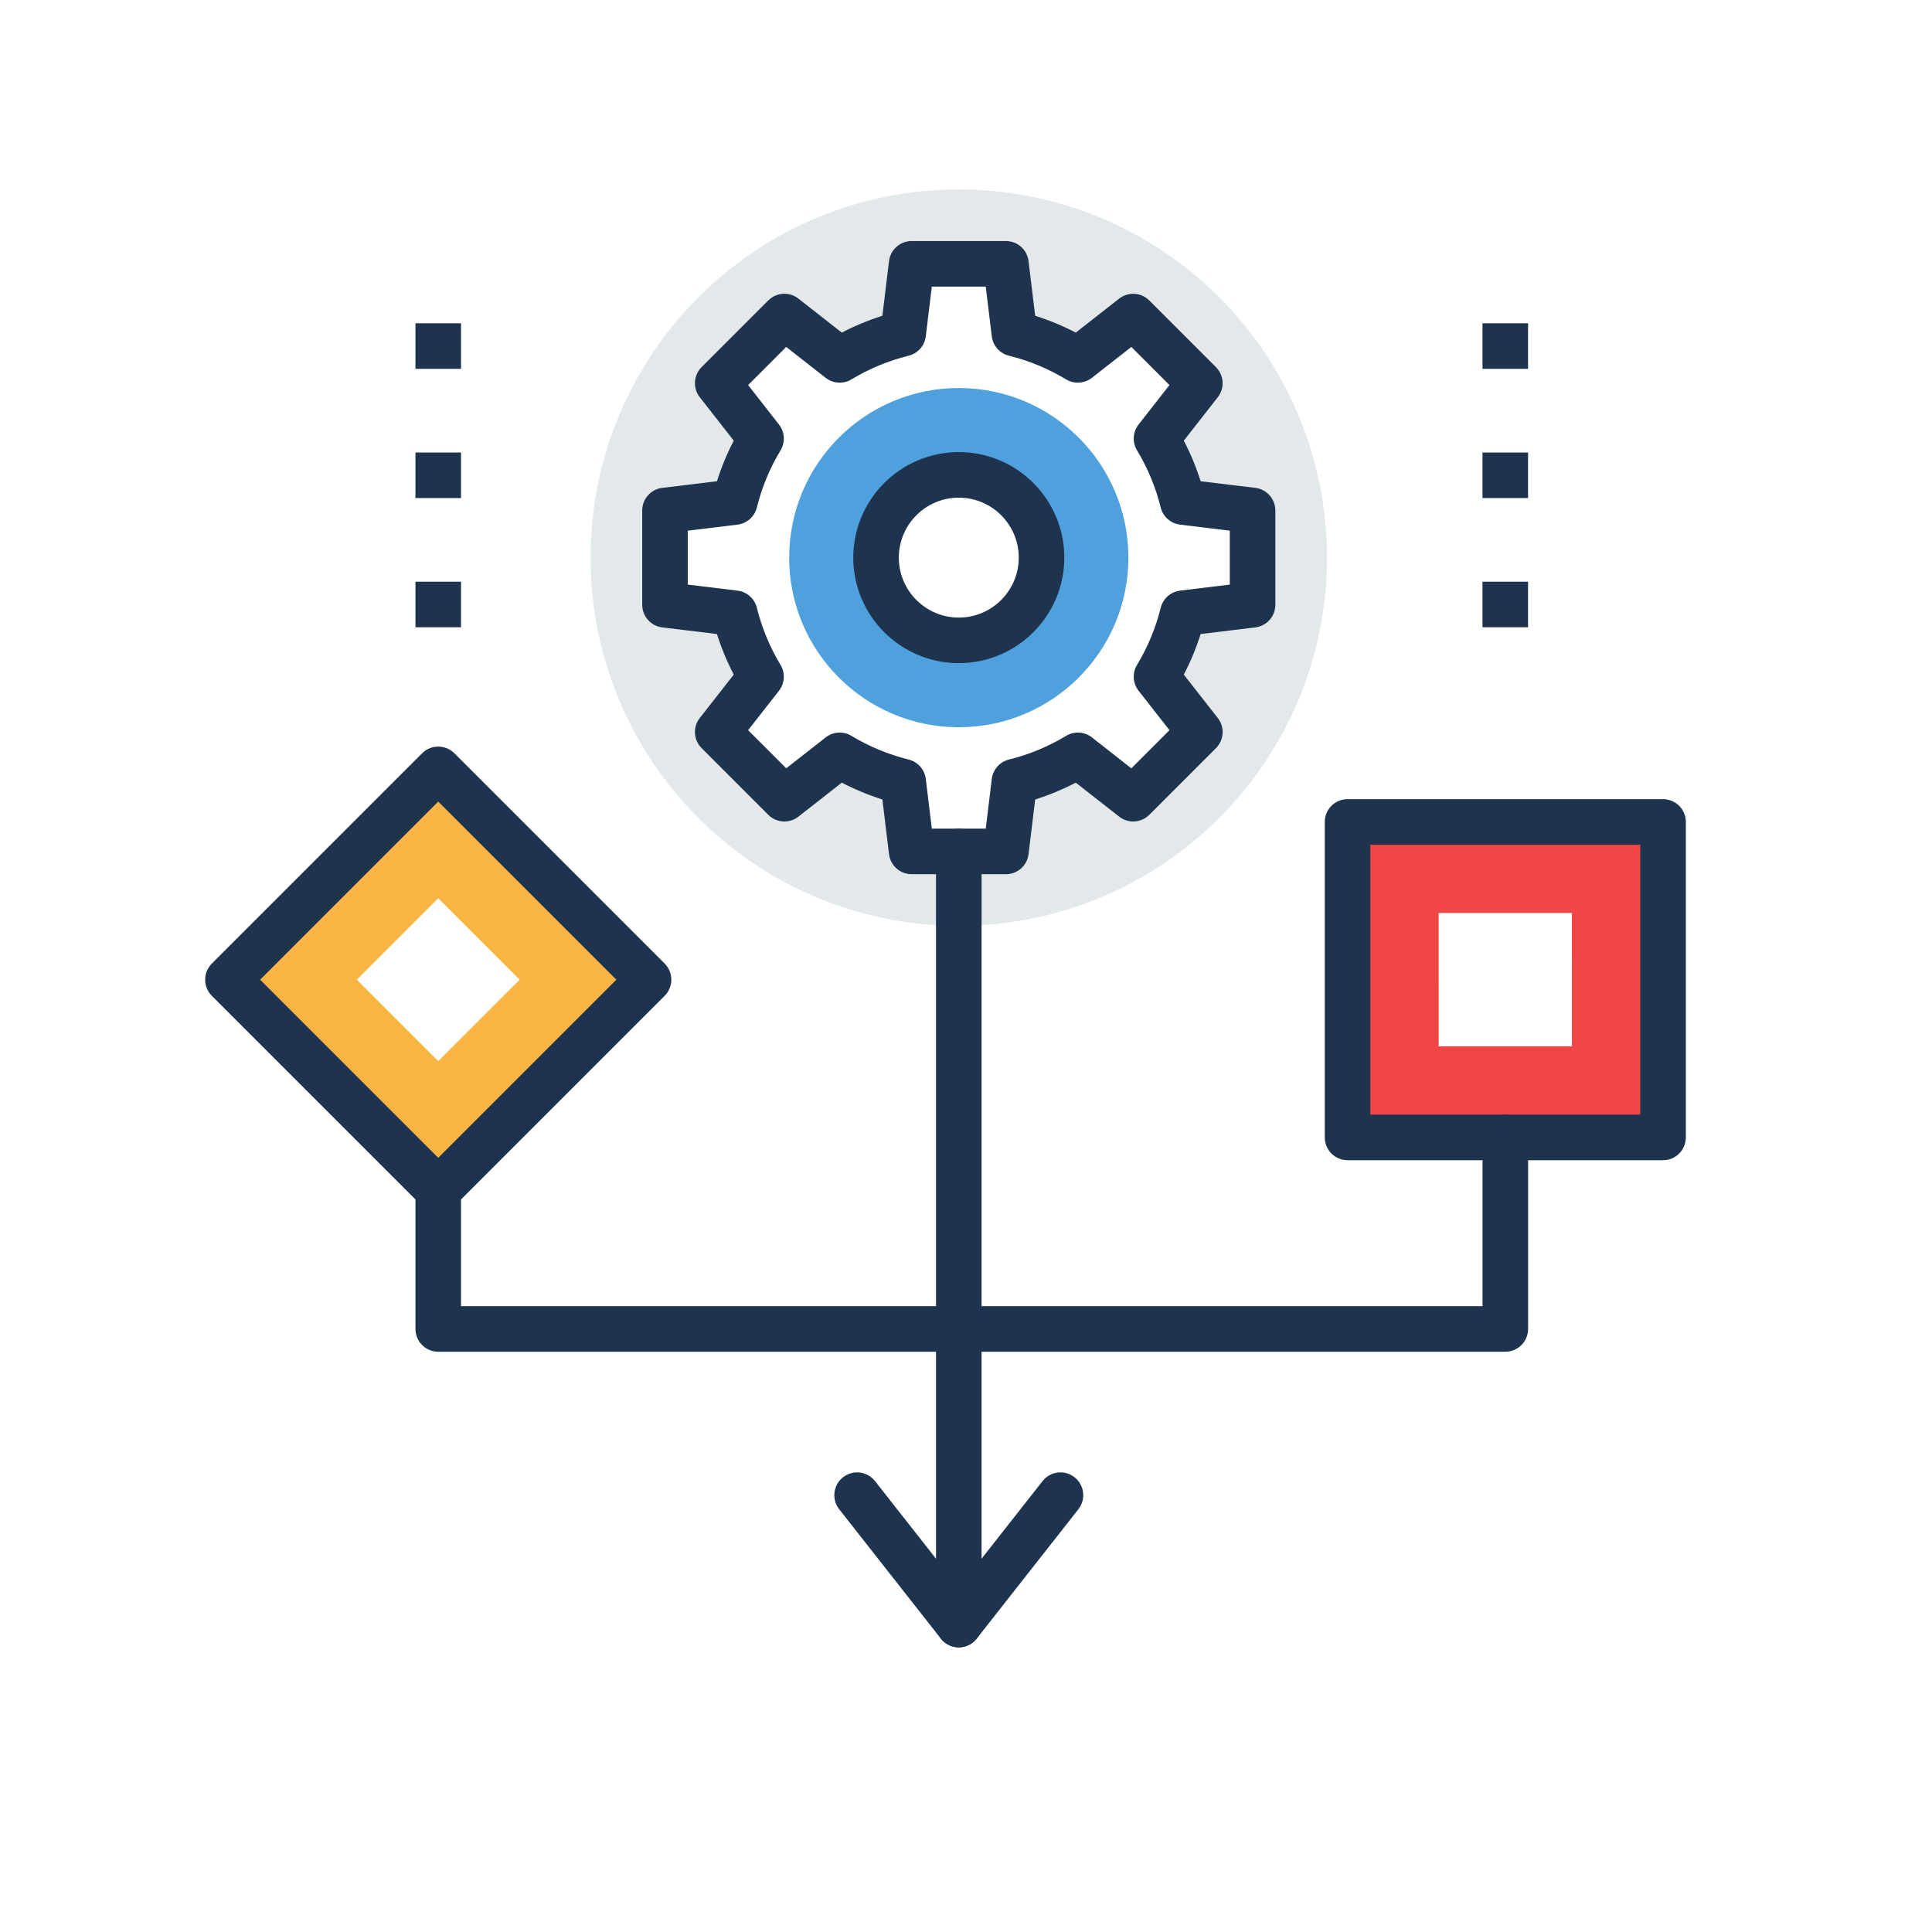 <svg xmlns="http://www.w3.org/2000/svg" xmlns:xlink="http://www.w3.org/1999/xlink" width="1080" zoomAndPan="magnify" viewBox="0 0 810 810" height="1080" preserveAspectRatio="xMidYMid meet" version="1.0"><rect x="-81" width="972" fill="#ffffff" y="-81" height="972" fill-opacity="1"/><rect x="-81" width="972" fill="#ffffff" y="-81" height="972" fill-opacity="1"/><path fill="#e3e8ea" d="M 556.344 233.789 C 556.344 319.043 487.23 388.156 401.977 388.156 C 316.723 388.156 247.609 319.043 247.609 233.789 C 247.609 148.535 316.723 79.422 401.977 79.422 C 487.23 79.422 556.344 148.535 556.344 233.789 " fill-opacity="1" fill-rule="nonzero"/><path fill="#ffffff" d="M 382.215 356.961 L 421.742 356.961 L 425.297 327.719 C 434.805 325.363 443.734 321.621 451.902 316.691 L 475.098 334.855 L 503.043 306.91 L 484.875 283.711 C 489.805 275.547 493.547 266.613 495.902 257.105 L 525.148 253.551 L 525.145 214.027 L 495.902 210.473 C 493.547 200.965 489.801 192.027 484.875 183.863 L 503.039 160.672 L 475.09 132.723 L 451.898 150.887 C 443.73 145.957 434.797 142.215 425.293 139.859 L 421.734 110.613 L 382.211 110.613 L 378.656 139.859 C 369.148 142.215 360.215 145.957 352.047 150.887 L 328.855 132.723 L 300.906 160.668 L 319.074 183.863 C 314.145 192.031 310.398 200.965 308.051 210.473 L 278.805 214.027 L 278.805 253.551 L 308.051 257.105 C 310.402 266.613 314.145 275.547 319.078 283.715 L 300.91 306.906 L 328.863 334.852 L 352.051 316.691 C 360.215 321.621 369.148 325.363 378.656 327.719 L 382.215 356.961 " fill-opacity="1" fill-rule="nonzero"/><path fill="#1e334e" d="M 390.672 347.406 L 413.281 347.406 L 415.816 326.562 C 416.297 322.637 419.152 319.41 422.996 318.449 C 431.465 316.352 439.531 313 446.965 308.516 C 450.359 306.465 454.664 306.707 457.793 309.168 L 474.328 322.125 L 490.309 306.137 L 477.359 289.602 C 474.91 286.484 474.648 282.176 476.695 278.781 C 481.199 271.32 484.543 263.262 486.637 254.812 C 487.59 250.961 490.82 248.105 494.754 247.621 L 515.598 245.094 L 515.594 222.488 L 494.75 219.957 C 490.812 219.473 487.582 216.609 486.629 212.77 C 484.547 204.328 481.203 196.262 476.695 188.797 C 474.645 185.402 474.906 181.094 477.355 177.98 L 490.301 161.441 L 474.32 145.457 L 457.785 158.402 C 454.664 160.844 450.355 161.098 446.965 159.062 C 439.496 154.559 431.434 151.219 423 149.133 C 419.152 148.18 416.293 144.953 415.812 141.016 L 413.277 120.164 L 390.668 120.164 L 388.133 141.016 C 387.656 144.953 384.797 148.18 380.945 149.133 C 372.516 151.211 364.457 154.559 356.973 159.062 C 353.59 161.105 349.273 160.855 346.156 158.402 L 329.625 145.457 L 313.645 161.441 L 326.59 177.98 C 329.039 181.094 329.297 185.402 327.25 188.797 C 322.75 196.25 319.414 204.316 317.316 212.77 C 316.367 216.617 313.133 219.473 309.199 219.957 L 288.352 222.488 L 288.352 245.094 L 309.199 247.621 C 313.133 248.105 316.359 250.961 317.316 254.812 C 319.414 263.262 322.754 271.32 327.254 278.781 C 329.301 282.176 329.039 286.484 326.594 289.602 L 313.648 306.129 L 329.629 322.113 L 346.16 309.168 C 349.289 306.707 353.605 306.465 356.988 308.516 C 364.426 313 372.488 316.352 380.957 318.449 C 384.805 319.398 387.664 322.637 388.141 326.562 Z M 421.738 366.512 L 382.215 366.512 C 377.383 366.512 373.316 362.91 372.73 358.117 L 369.945 335.18 C 364.074 333.324 358.379 330.965 352.93 328.129 L 334.75 342.371 C 330.945 345.355 325.516 345.031 322.105 341.609 L 294.16 313.656 C 290.746 310.242 290.414 304.812 293.395 301.016 L 307.633 282.828 C 304.793 277.375 302.43 271.684 300.582 265.82 L 277.652 263.039 C 272.855 262.453 269.254 258.383 269.254 253.555 L 269.254 214.027 C 269.254 209.195 272.855 205.129 277.652 204.543 L 300.582 201.762 C 302.43 195.895 304.785 190.207 307.633 184.742 L 293.391 166.555 C 290.41 162.758 290.742 157.328 294.156 153.914 L 322.102 125.965 C 325.504 122.543 330.934 122.215 334.742 125.199 L 352.926 139.441 C 358.391 136.598 364.082 134.246 369.938 132.391 L 372.727 109.457 C 373.312 104.672 377.375 101.062 382.211 101.062 L 421.734 101.062 C 426.562 101.062 430.633 104.66 431.215 109.457 L 434.004 132.391 C 439.867 134.246 445.555 136.598 451.016 139.441 L 469.199 125.207 C 473.004 122.234 478.43 122.551 481.84 125.973 L 509.789 153.914 C 513.203 157.328 513.531 162.758 510.555 166.555 L 496.316 184.742 C 499.16 190.207 501.52 195.895 503.367 201.762 L 526.297 204.543 C 531.09 205.129 534.695 209.195 534.695 214.027 L 534.699 253.555 C 534.699 258.383 531.094 262.453 526.301 263.039 L 503.371 265.82 C 501.52 271.684 499.16 277.375 496.316 282.84 L 510.562 301.027 C 513.543 304.824 513.211 310.25 509.797 313.664 L 481.852 341.609 C 478.445 345.02 473.02 345.348 469.207 342.371 L 451.023 328.129 C 445.574 330.965 439.887 333.324 434.008 335.18 L 431.219 358.117 C 430.637 362.91 426.566 366.512 421.738 366.512 " fill-opacity="1" fill-rule="nonzero"/><path fill="#4fa1de" d="M 330.863 233.789 C 330.863 194.516 362.699 162.676 401.973 162.676 C 441.25 162.676 473.086 194.516 473.086 233.789 C 473.09 273.062 441.25 304.902 401.977 304.902 C 362.703 304.902 330.863 273.062 330.863 233.789 " fill-opacity="1" fill-rule="nonzero"/><path fill="#ffffff" d="M 367.285 233.789 C 367.285 214.629 382.816 199.098 401.973 199.098 C 421.133 199.098 436.664 214.629 436.664 233.789 C 436.664 252.945 421.133 268.477 401.977 268.477 C 382.816 268.477 367.285 252.945 367.285 233.789 " fill-opacity="1" fill-rule="nonzero"/><path fill="#1e334e" d="M 401.977 208.645 C 388.113 208.645 376.836 219.922 376.836 233.789 C 376.836 247.648 388.113 258.926 401.977 258.926 C 415.84 258.926 427.117 247.648 427.117 233.789 C 427.117 219.922 415.84 208.645 401.977 208.645 Z M 401.977 278.027 C 377.582 278.027 357.734 258.18 357.734 233.789 C 357.734 209.391 377.582 189.543 401.977 189.543 C 426.371 189.543 446.219 209.391 446.219 233.789 C 446.219 258.18 426.371 278.027 401.977 278.027 " fill-opacity="1" fill-rule="nonzero"/><path fill="#1e334e" d="M 640.645 154.633 L 621.539 154.633 L 621.539 135.535 L 640.645 135.535 L 640.645 154.633 " fill-opacity="1" fill-rule="nonzero"/><path fill="#1e334e" d="M 640.645 208.812 L 621.539 208.812 L 621.539 189.711 L 640.645 189.711 L 640.645 208.812 " fill-opacity="1" fill-rule="nonzero"/><path fill="#1e334e" d="M 640.645 262.98 L 621.539 262.98 L 621.539 243.883 L 640.645 243.883 L 640.645 262.98 " fill-opacity="1" fill-rule="nonzero"/><path fill="#1e334e" d="M 193.285 154.633 L 174.18 154.633 L 174.18 135.535 L 193.285 135.535 L 193.285 154.633 " fill-opacity="1" fill-rule="nonzero"/><path fill="#1e334e" d="M 193.285 208.812 L 174.18 208.812 L 174.18 189.711 L 193.285 189.711 L 193.285 208.812 " fill-opacity="1" fill-rule="nonzero"/><path fill="#1e334e" d="M 193.285 262.98 L 174.18 262.98 L 174.18 243.883 L 193.285 243.883 L 193.285 262.98 " fill-opacity="1" fill-rule="nonzero"/><path fill="#1e334e" d="M 401.977 690.66 C 396.703 690.66 392.426 686.387 392.426 681.109 L 392.426 356.957 C 392.426 351.68 396.703 347.406 401.977 347.406 C 407.25 347.406 411.527 351.68 411.527 356.957 L 411.527 681.109 C 411.527 686.387 407.25 690.66 401.977 690.66 " fill-opacity="1" fill-rule="nonzero"/><path fill="#1e334e" d="M 401.977 690.66 C 399.047 690.66 396.277 689.316 394.469 687.012 L 351.836 632.758 C 348.578 628.609 349.293 622.602 353.445 619.348 C 357.59 616.082 363.594 616.801 366.852 620.949 L 401.977 665.652 L 437.102 620.949 C 440.359 616.801 446.371 616.074 450.508 619.348 C 454.66 622.602 455.375 628.609 452.117 632.758 L 409.484 687.012 C 407.676 689.316 404.906 690.66 401.977 690.66 " fill-opacity="1" fill-rule="nonzero"/><path fill="#f04646" d="M 564.973 476.875 L 564.969 344.598 L 697.246 344.598 L 697.246 476.875 L 564.973 476.875 " fill-opacity="1" fill-rule="nonzero"/><path fill="#1e334e" d="M 574.52 467.324 L 687.695 467.324 L 687.695 354.152 L 574.52 354.152 Z M 697.246 486.422 L 564.969 486.422 C 559.695 486.422 555.418 482.152 555.418 476.871 L 555.418 344.602 C 555.418 339.32 559.695 335.051 564.969 335.051 L 697.246 335.051 C 702.52 335.051 706.797 339.32 706.797 344.602 L 706.797 476.871 C 706.797 482.152 702.52 486.422 697.246 486.422 " fill-opacity="1" fill-rule="nonzero"/><path fill="#ffffff" d="M 603.176 438.672 L 603.172 382.805 L 659.043 382.805 L 659.047 438.672 L 603.176 438.672 " fill-opacity="1" fill-rule="nonzero"/><path fill="#f9b544" d="M 95.562 410.738 L 183.734 322.562 L 271.91 410.734 L 183.734 498.91 L 95.562 410.738 " fill-opacity="1" fill-rule="nonzero"/><path fill="#1e334e" d="M 109.066 410.738 L 183.734 485.406 L 258.406 410.738 L 183.734 336.066 Z M 183.734 508.461 C 181.293 508.461 178.848 507.527 176.984 505.664 L 88.809 417.488 C 85.078 413.758 85.078 407.715 88.809 403.984 L 176.984 315.809 C 180.715 312.078 186.758 312.078 190.488 315.809 L 278.664 403.984 C 282.395 407.715 282.395 413.758 278.664 417.488 L 190.488 505.664 C 188.625 507.527 186.18 508.461 183.734 508.461 " fill-opacity="1" fill-rule="nonzero"/><path fill="#ffffff" d="M 149.586 410.738 L 183.734 376.59 L 217.883 410.738 L 183.738 444.883 L 149.586 410.738 " fill-opacity="1" fill-rule="nonzero"/><path fill="#1e334e" d="M 631.109 566.727 L 183.734 566.727 C 178.461 566.727 174.188 562.453 174.188 557.176 L 174.188 498.91 C 174.188 493.633 178.461 489.359 183.734 489.359 C 189.012 489.359 193.285 493.633 193.285 498.91 L 193.285 547.625 L 621.559 547.625 L 621.559 476.871 C 621.559 471.594 625.836 467.324 631.109 467.324 C 636.383 467.324 640.66 471.594 640.66 476.871 L 640.66 557.176 C 640.66 562.453 636.383 566.727 631.109 566.727 " fill-opacity="1" fill-rule="nonzero"/></svg>